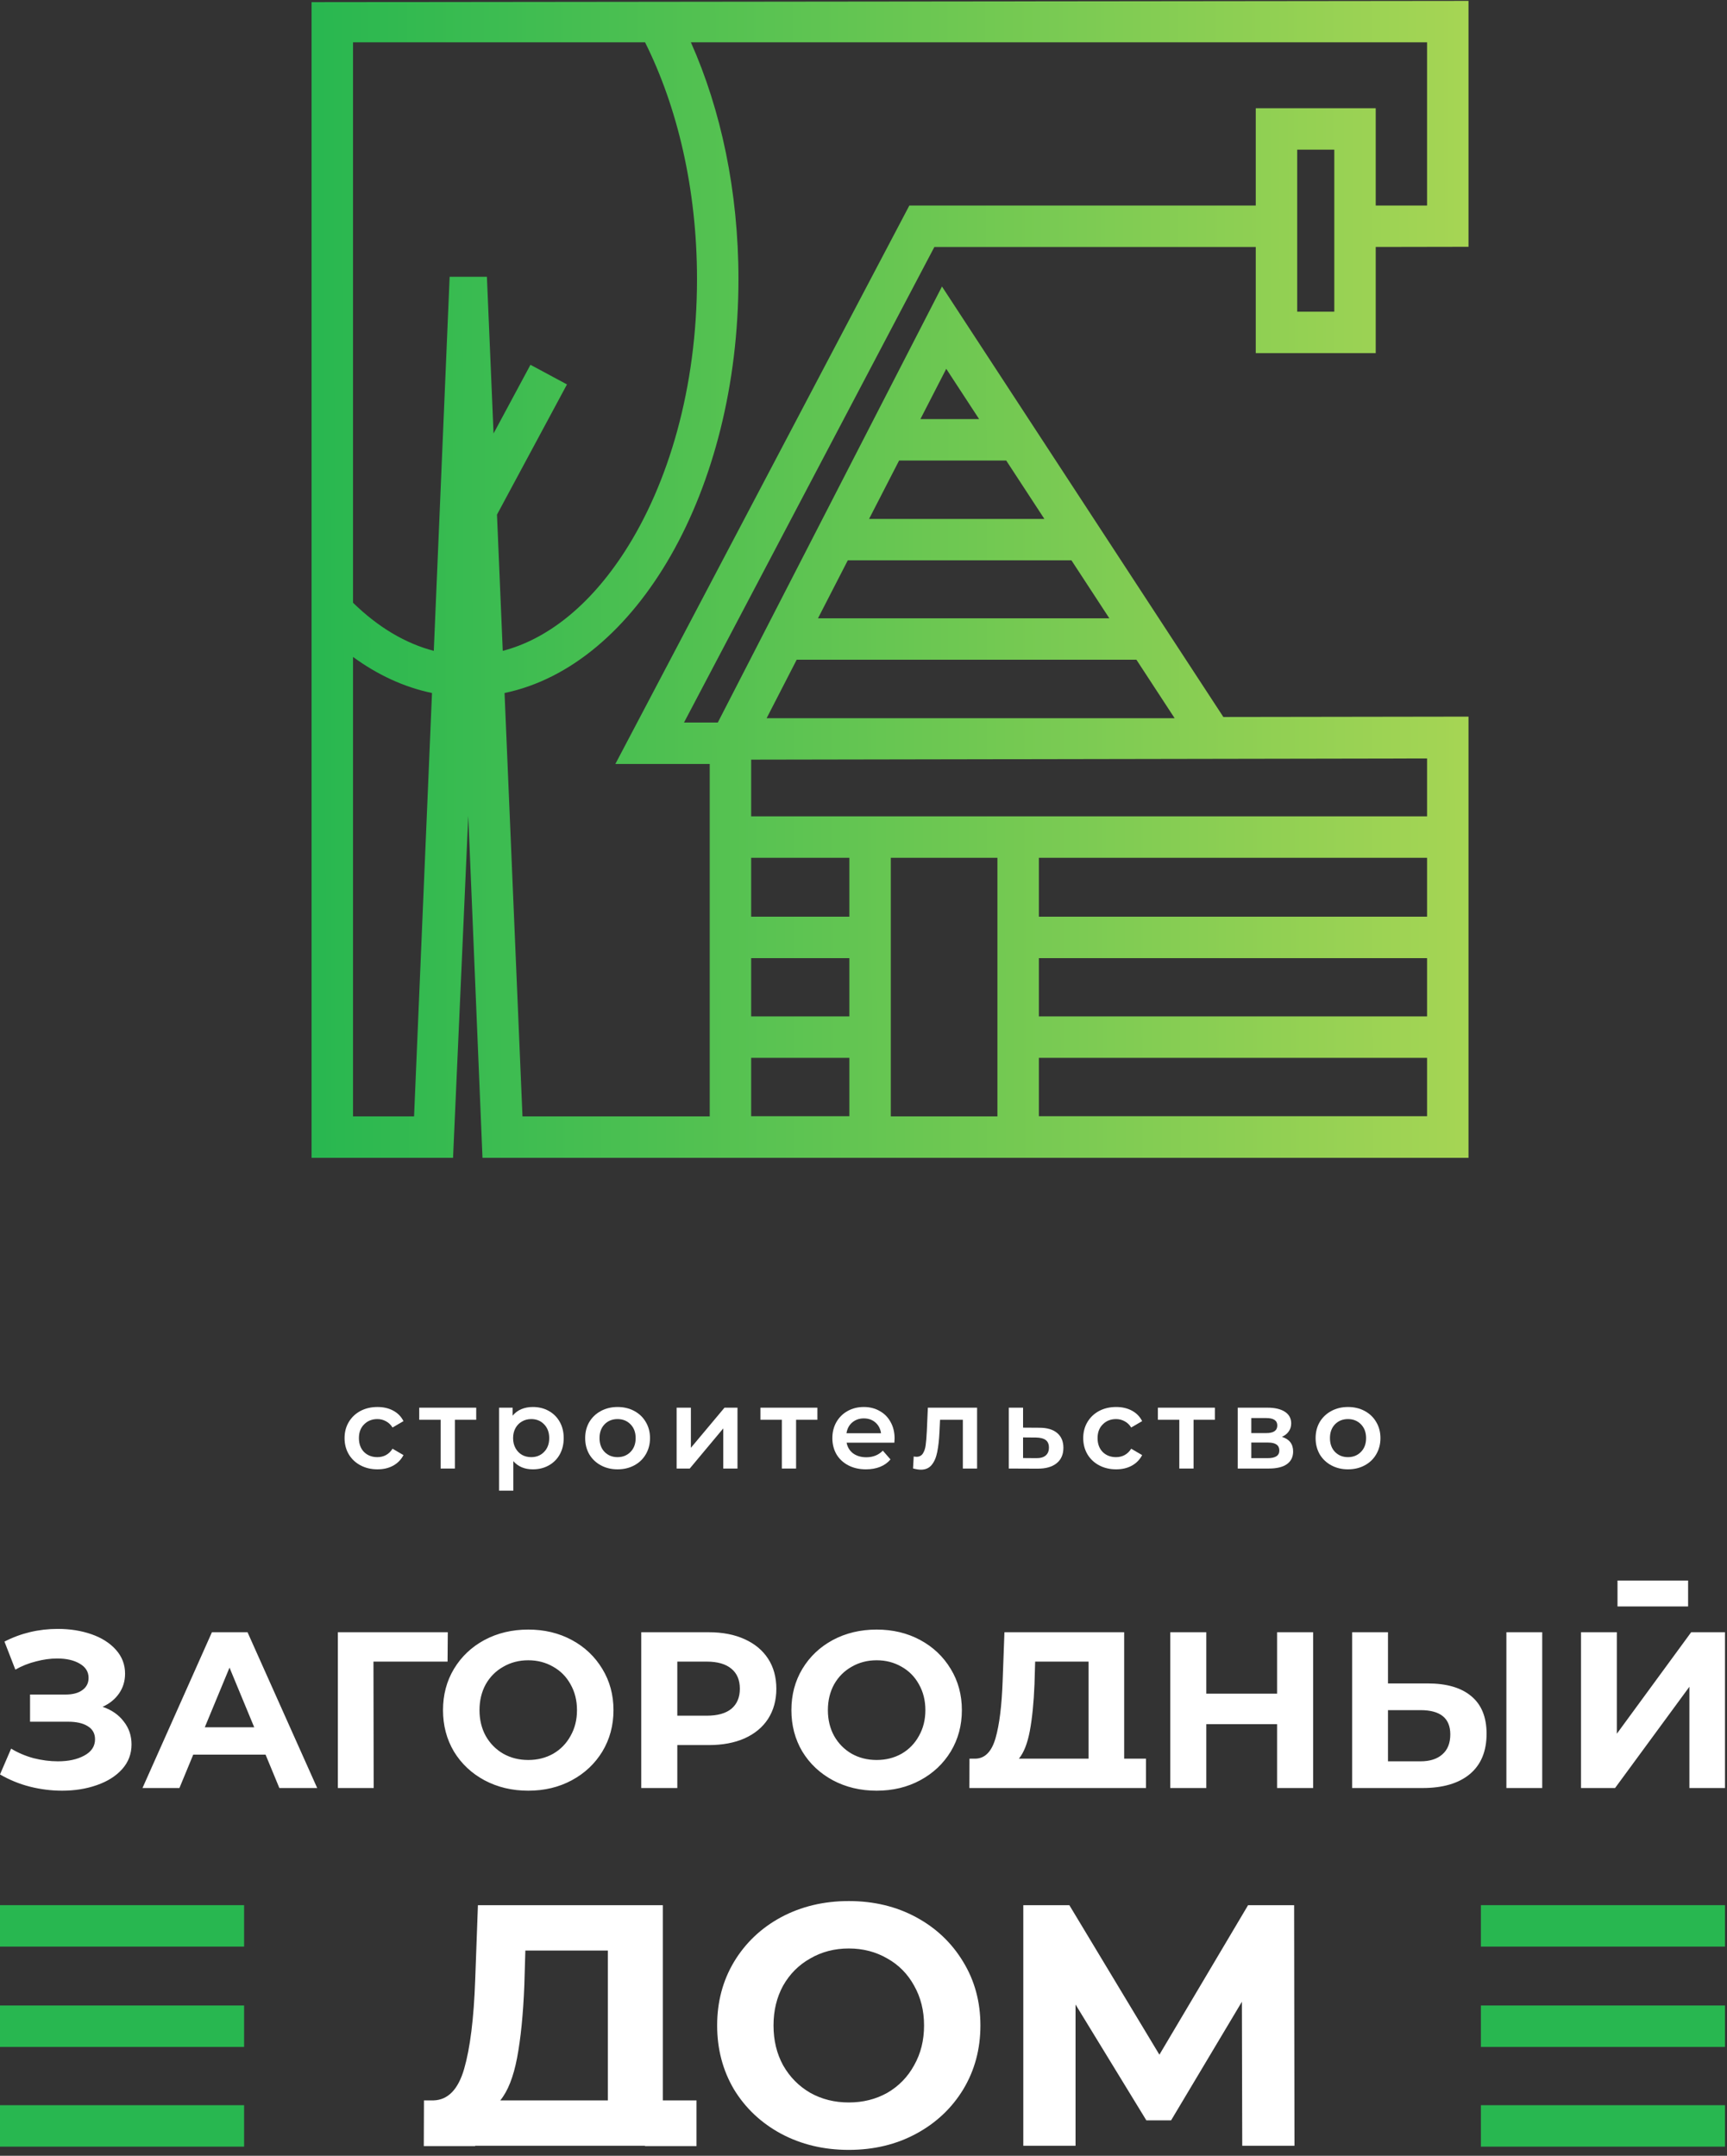 <svg width="145" height="181" viewBox="0 0 145 181" fill="none" xmlns="http://www.w3.org/2000/svg">
<rect x="0" y="0" width="145" height="181" fill="#333333" stroke="none"/>
<path d="M0 163.437H20.495V159.957H0V163.437Z" fill="#28B750"/>
<path d="M20.495 171.861H0V168.381H20.495V171.861Z" fill="#28B750"/>
<path d="M20.495 180.233H0V176.753H20.495V180.233Z" fill="#28B750"/>
<path d="M124.337 163.437H144.833V159.957H124.337V163.437Z" fill="#28B750"/>
<path d="M144.833 171.861H124.337V168.381H144.833V171.861Z" fill="#28B750"/>
<path d="M144.833 180.233H124.337V176.753H144.833V180.233Z" fill="#28B750"/>
<path d="M31.694 123.366C31.165 123.366 30.69 123.254 30.269 123.031C29.848 122.808 29.519 122.498 29.283 122.103C29.047 121.701 28.929 121.248 28.929 120.744C28.929 120.24 29.047 119.79 29.283 119.395C29.519 118.999 29.844 118.69 30.259 118.467C30.68 118.243 31.159 118.132 31.694 118.132C32.198 118.132 32.639 118.234 33.015 118.438C33.398 118.642 33.685 118.936 33.876 119.318L32.957 119.854C32.811 119.618 32.626 119.443 32.402 119.328C32.185 119.207 31.946 119.146 31.685 119.146C31.238 119.146 30.868 119.293 30.575 119.586C30.281 119.873 30.135 120.259 30.135 120.744C30.135 121.229 30.278 121.618 30.565 121.912C30.859 122.199 31.232 122.342 31.685 122.342C31.946 122.342 32.185 122.285 32.402 122.17C32.626 122.049 32.811 121.87 32.957 121.634L33.876 122.17C33.678 122.553 33.388 122.849 33.005 123.06C32.629 123.264 32.192 123.366 31.694 123.366Z" fill="white"/>
<path d="M39.983 119.204H38.193V123.299H36.997V119.204H35.198V118.189H39.983V119.204Z" fill="white"/>
<path d="M44.735 118.132C45.233 118.132 45.676 118.24 46.066 118.457C46.461 118.674 46.77 118.98 46.994 119.376C47.217 119.771 47.329 120.227 47.329 120.744C47.329 121.261 47.217 121.72 46.994 122.122C46.77 122.518 46.461 122.824 46.066 123.041C45.676 123.258 45.233 123.366 44.735 123.366C44.046 123.366 43.501 123.136 43.099 122.677V125.155H41.903V118.189H43.042V118.859C43.239 118.617 43.482 118.435 43.769 118.314C44.062 118.192 44.385 118.132 44.735 118.132ZM44.601 122.342C45.042 122.342 45.402 122.195 45.683 121.902C45.97 121.609 46.113 121.223 46.113 120.744C46.113 120.266 45.97 119.88 45.683 119.586C45.402 119.293 45.042 119.146 44.601 119.146C44.314 119.146 44.056 119.213 43.826 119.347C43.597 119.475 43.415 119.66 43.281 119.902C43.147 120.145 43.08 120.425 43.08 120.744C43.08 121.063 43.147 121.344 43.281 121.586C43.415 121.829 43.597 122.017 43.826 122.151C44.056 122.278 44.314 122.342 44.601 122.342Z" fill="white"/>
<path d="M51.849 123.366C51.332 123.366 50.867 123.254 50.452 123.031C50.037 122.808 49.712 122.498 49.476 122.103C49.246 121.701 49.132 121.248 49.132 120.744C49.132 120.24 49.246 119.79 49.476 119.395C49.712 118.999 50.037 118.69 50.452 118.467C50.867 118.243 51.332 118.132 51.849 118.132C52.372 118.132 52.841 118.243 53.256 118.467C53.67 118.69 53.992 118.999 54.222 119.395C54.458 119.79 54.576 120.24 54.576 120.744C54.576 121.248 54.458 121.701 54.222 122.103C53.992 122.498 53.67 122.808 53.256 123.031C52.841 123.254 52.372 123.366 51.849 123.366ZM51.849 122.342C52.289 122.342 52.653 122.195 52.94 121.902C53.227 121.609 53.37 121.223 53.37 120.744C53.37 120.266 53.227 119.88 52.94 119.586C52.653 119.293 52.289 119.146 51.849 119.146C51.409 119.146 51.045 119.293 50.758 119.586C50.477 119.88 50.337 120.266 50.337 120.744C50.337 121.223 50.477 121.609 50.758 121.902C51.045 122.195 51.409 122.342 51.849 122.342Z" fill="white"/>
<path d="M56.81 118.189H58.007V121.558L60.829 118.189H61.92V123.299H60.724V119.931L57.911 123.299H56.81V118.189Z" fill="white"/>
<path d="M68.63 119.204H66.84V123.299H65.644V119.204H63.845V118.189H68.63V119.204Z" fill="white"/>
<path d="M75.11 120.773C75.11 120.856 75.104 120.974 75.091 121.127H71.082C71.152 121.503 71.334 121.803 71.627 122.026C71.927 122.243 72.297 122.352 72.737 122.352C73.298 122.352 73.761 122.167 74.124 121.797L74.766 122.534C74.536 122.808 74.246 123.015 73.895 123.156C73.544 123.296 73.148 123.366 72.708 123.366C72.147 123.366 71.653 123.254 71.225 123.031C70.798 122.808 70.466 122.498 70.23 122.103C70 121.701 69.885 121.248 69.885 120.744C69.885 120.247 69.997 119.8 70.22 119.405C70.45 119.003 70.766 118.69 71.168 118.467C71.57 118.243 72.022 118.132 72.526 118.132C73.024 118.132 73.467 118.243 73.856 118.467C74.252 118.684 74.558 118.993 74.775 119.395C74.998 119.79 75.11 120.25 75.11 120.773ZM72.526 119.089C72.144 119.089 71.818 119.204 71.55 119.433C71.289 119.656 71.129 119.956 71.072 120.333H73.971C73.92 119.963 73.764 119.663 73.502 119.433C73.241 119.204 72.916 119.089 72.526 119.089Z" fill="white"/>
<path d="M82.037 118.189V123.299H80.841V119.204H78.927L78.879 120.218C78.847 120.894 78.783 121.462 78.688 121.921C78.598 122.374 78.442 122.735 78.219 123.002C78.002 123.264 77.702 123.395 77.319 123.395C77.141 123.395 76.921 123.36 76.659 123.29L76.716 122.285C76.806 122.304 76.882 122.313 76.946 122.313C77.189 122.313 77.37 122.218 77.492 122.026C77.613 121.829 77.689 121.596 77.721 121.328C77.76 121.054 77.791 120.664 77.817 120.16L77.903 118.189H82.037Z" fill="white"/>
<path d="M87.265 119.873C87.916 119.873 88.413 120.02 88.758 120.314C89.109 120.607 89.284 121.022 89.284 121.558C89.284 122.119 89.093 122.553 88.71 122.859C88.327 123.165 87.788 123.315 87.093 123.309L84.7 123.299V118.189H85.897V119.864L87.265 119.873ZM86.987 122.428C87.338 122.435 87.606 122.361 87.791 122.208C87.976 122.055 88.069 121.832 88.069 121.538C88.069 121.251 87.979 121.041 87.801 120.907C87.622 120.773 87.351 120.703 86.987 120.696L85.897 120.687V122.419L86.987 122.428Z" fill="white"/>
<path d="M93.713 123.366C93.184 123.366 92.708 123.254 92.287 123.031C91.866 122.808 91.538 122.498 91.302 122.103C91.066 121.701 90.948 121.248 90.948 120.744C90.948 120.24 91.066 119.79 91.302 119.395C91.538 118.999 91.863 118.69 92.278 118.467C92.699 118.243 93.177 118.132 93.713 118.132C94.217 118.132 94.657 118.234 95.034 118.438C95.416 118.642 95.704 118.936 95.895 119.318L94.976 119.854C94.829 119.618 94.644 119.443 94.421 119.328C94.204 119.207 93.965 119.146 93.704 119.146C93.257 119.146 92.887 119.293 92.594 119.586C92.3 119.873 92.153 120.259 92.153 120.744C92.153 121.229 92.297 121.618 92.584 121.912C92.877 122.199 93.251 122.342 93.704 122.342C93.965 122.342 94.204 122.285 94.421 122.17C94.644 122.049 94.829 121.87 94.976 121.634L95.895 122.17C95.697 122.553 95.407 122.849 95.024 123.06C94.648 123.264 94.211 123.366 93.713 123.366Z" fill="white"/>
<path d="M102.002 119.204H100.212V123.299H99.016V119.204H97.217V118.189H102.002V119.204Z" fill="white"/>
<path d="M107.625 120.639C108.257 120.83 108.572 121.239 108.572 121.864C108.572 122.323 108.4 122.677 108.056 122.926C107.711 123.175 107.201 123.299 106.525 123.299H103.922V118.189H106.419C107.044 118.189 107.532 118.304 107.883 118.534C108.234 118.763 108.41 119.089 108.41 119.51C108.41 119.771 108.339 119.998 108.199 120.189C108.065 120.381 107.874 120.53 107.625 120.639ZM105.06 120.323H106.314C106.933 120.323 107.242 120.109 107.242 119.682C107.242 119.267 106.933 119.06 106.314 119.06H105.06V120.323ZM106.429 122.428C107.086 122.428 107.414 122.215 107.414 121.787C107.414 121.564 107.338 121.398 107.185 121.29C107.032 121.175 106.792 121.117 106.467 121.117H105.06V122.428H106.429Z" fill="white"/>
<path d="M113.176 123.366C112.66 123.366 112.194 123.254 111.779 123.031C111.365 122.808 111.039 122.498 110.803 122.103C110.574 121.701 110.459 121.248 110.459 120.744C110.459 120.24 110.574 119.79 110.803 119.395C111.039 118.999 111.365 118.69 111.779 118.467C112.194 118.243 112.66 118.132 113.176 118.132C113.699 118.132 114.168 118.243 114.583 118.467C114.998 118.69 115.32 118.999 115.549 119.395C115.785 119.79 115.903 120.24 115.903 120.744C115.903 121.248 115.785 121.701 115.549 122.103C115.32 122.498 114.998 122.808 114.583 123.031C114.168 123.254 113.699 123.366 113.176 123.366ZM113.176 122.342C113.617 122.342 113.98 122.195 114.267 121.902C114.554 121.609 114.698 121.223 114.698 120.744C114.698 120.266 114.554 119.88 114.267 119.586C113.98 119.293 113.617 119.146 113.176 119.146C112.736 119.146 112.373 119.293 112.085 119.586C111.805 119.88 111.664 120.266 111.664 120.744C111.664 121.223 111.805 121.609 112.085 121.902C112.373 122.195 112.736 122.342 113.176 122.342Z" fill="white"/>
<path fill-rule="evenodd" clip-rule="evenodd" d="M71.264 180.505C69.167 180.505 67.272 180.053 65.579 179.149C63.906 178.245 62.588 177.004 61.626 175.427C60.684 173.83 60.212 172.041 60.212 170.059C60.212 168.078 60.684 166.298 61.626 164.721C62.588 163.124 63.906 161.874 65.579 160.97C67.272 160.065 69.167 159.613 71.264 159.613C73.361 159.613 75.246 160.065 76.92 160.97C78.594 161.874 79.912 163.124 80.873 164.721C81.835 166.298 82.316 168.078 82.316 170.059C82.316 172.041 81.835 173.83 80.873 175.427C79.912 177.004 78.594 178.245 76.92 179.149C75.246 180.053 73.361 180.505 71.264 180.505ZM71.264 176.523C72.457 176.523 73.534 176.254 74.496 175.715C75.458 175.157 76.208 174.388 76.747 173.407C77.305 172.426 77.584 171.31 77.584 170.059C77.584 168.809 77.305 167.693 76.747 166.712C76.208 165.731 75.458 164.971 74.496 164.432C73.534 163.874 72.457 163.595 71.264 163.595C70.071 163.595 68.994 163.874 68.032 164.432C67.07 164.971 66.311 165.731 65.753 166.712C65.214 167.693 64.945 168.809 64.945 170.059C64.945 171.31 65.214 172.426 65.753 173.407C66.311 174.388 67.07 175.157 68.032 175.715C68.994 176.254 70.071 176.523 71.264 176.523ZM54.151 180.186H58.479V176.35H55.651V159.96H40.127L39.896 166.279C39.78 169.492 39.472 171.964 38.972 173.695C38.472 175.427 37.616 176.311 36.404 176.35H35.596L35.582 180.186H39.896V180.159H54.151V180.186ZM44.022 166.712C43.926 169.117 43.724 171.137 43.416 172.772C43.108 174.388 42.637 175.58 42.002 176.35H51.034V163.769H44.109L44.022 166.712ZM104.27 168.068L104.299 180.159H108.685L108.656 159.96H104.789L97.344 172.512L89.784 159.96H85.917V180.159H90.303V168.299L96.248 178.024H98.326L104.27 168.068Z" fill="white"/>
<path fill-rule="evenodd" clip-rule="evenodd" d="M10.389 144.536C9.966 143.975 9.374 143.564 8.614 143.303C9.2 143.041 9.66 142.667 9.997 142.182C10.333 141.696 10.501 141.141 10.501 140.519C10.501 139.759 10.246 139.092 9.735 138.519C9.224 137.946 8.539 137.51 7.68 137.211C6.82 136.912 5.88 136.763 4.858 136.763C3.251 136.763 1.756 137.118 0.374 137.828L1.289 140.182C1.837 139.871 2.417 139.64 3.027 139.491C3.637 139.329 4.229 139.248 4.802 139.248C5.575 139.248 6.204 139.391 6.689 139.678C7.188 139.964 7.437 140.363 7.437 140.874C7.437 141.31 7.262 141.652 6.914 141.901C6.577 142.15 6.104 142.275 5.494 142.275H2.523V144.555H5.718C6.415 144.555 6.964 144.679 7.362 144.928C7.773 145.177 7.979 145.545 7.979 146.031C7.979 146.616 7.68 147.071 7.082 147.395C6.496 147.719 5.755 147.881 4.858 147.881C4.198 147.881 3.519 147.793 2.822 147.619C2.136 147.432 1.507 147.164 0.934 146.816L0 148.983C0.797 149.444 1.638 149.787 2.523 150.011C3.419 150.235 4.316 150.347 5.213 150.347C6.272 150.347 7.244 150.191 8.128 149.88C9.025 149.569 9.735 149.12 10.258 148.535C10.782 147.949 11.043 147.258 11.043 146.461C11.043 145.726 10.825 145.084 10.389 144.536ZM16.224 147.32H22.297L23.455 150.123H26.632L20.783 137.043H17.793L11.963 150.123H15.065L16.224 147.32ZM19.27 140.014L21.344 145.022H17.195L19.27 140.014ZM37.578 139.509H31.356L31.375 150.123H28.366V137.043H37.597L37.578 139.509ZM40.67 149.469C41.767 150.054 42.994 150.347 44.352 150.347C45.709 150.347 46.93 150.054 48.014 149.469C49.098 148.883 49.951 148.08 50.574 147.058C51.197 146.025 51.508 144.866 51.508 143.583C51.508 142.3 51.197 141.148 50.574 140.126C49.951 139.092 49.098 138.282 48.014 137.697C46.93 137.111 45.709 136.819 44.352 136.819C42.994 136.819 41.767 137.111 40.67 137.697C39.587 138.282 38.733 139.092 38.111 140.126C37.5 141.148 37.195 142.3 37.195 143.583C37.195 144.866 37.5 146.025 38.111 147.058C38.733 148.08 39.587 148.883 40.67 149.469ZM46.444 147.245C45.821 147.594 45.124 147.769 44.352 147.769C43.579 147.769 42.882 147.594 42.259 147.245C41.636 146.884 41.144 146.386 40.782 145.75C40.434 145.115 40.259 144.393 40.259 143.583C40.259 142.773 40.434 142.051 40.782 141.415C41.144 140.78 41.636 140.288 42.259 139.939C42.882 139.578 43.579 139.397 44.352 139.397C45.124 139.397 45.821 139.578 46.444 139.939C47.067 140.288 47.553 140.78 47.902 141.415C48.263 142.051 48.444 142.773 48.444 143.583C48.444 144.393 48.263 145.115 47.902 145.75C47.553 146.386 47.067 146.884 46.444 147.245ZM59.502 137.043C60.66 137.043 61.663 137.236 62.51 137.622C63.37 138.008 64.03 138.557 64.491 139.267C64.952 139.977 65.182 140.817 65.182 141.789C65.182 142.748 64.952 143.589 64.491 144.312C64.03 145.022 63.37 145.57 62.51 145.956C61.663 146.33 60.66 146.517 59.502 146.517H56.867V150.123H53.84V137.043H59.502ZM59.334 144.05C60.243 144.05 60.934 143.857 61.408 143.471C61.881 143.072 62.118 142.512 62.118 141.789C62.118 141.054 61.881 140.494 61.408 140.107C60.934 139.709 60.243 139.509 59.334 139.509H56.867V144.05H59.334ZM69.921 149.469C71.018 150.054 72.245 150.347 73.603 150.347C74.96 150.347 76.181 150.054 77.265 149.469C78.349 148.883 79.202 148.08 79.825 147.058C80.448 146.025 80.759 144.866 80.759 143.583C80.759 142.3 80.448 141.148 79.825 140.126C79.202 139.092 78.349 138.282 77.265 137.697C76.181 137.111 74.96 136.819 73.603 136.819C72.245 136.819 71.018 137.111 69.921 137.697C68.838 138.282 67.984 139.092 67.362 140.126C66.751 141.148 66.446 142.3 66.446 143.583C66.446 144.866 66.751 146.025 67.362 147.058C67.984 148.08 68.838 148.883 69.921 149.469ZM75.695 147.245C75.072 147.594 74.375 147.769 73.603 147.769C72.83 147.769 72.133 147.594 71.51 147.245C70.887 146.884 70.395 146.386 70.034 145.75C69.685 145.115 69.51 144.393 69.51 143.583C69.51 142.773 69.685 142.051 70.034 141.415C70.395 140.78 70.887 140.288 71.51 139.939C72.133 139.578 72.83 139.397 73.603 139.397C74.375 139.397 75.072 139.578 75.695 139.939C76.318 140.288 76.804 140.78 77.153 141.415C77.514 142.051 77.695 142.773 77.695 143.583C77.695 144.393 77.514 145.115 77.153 145.75C76.804 146.386 76.318 146.884 75.695 147.245ZM93.414 150.124H96.217V147.656H94.386V137.043H84.333L84.183 141.135C84.109 143.215 83.909 144.816 83.586 145.937C83.262 147.058 82.707 147.631 81.923 147.656H81.399L81.391 150.124H84.183V150.123H93.414V150.124ZM86.856 141.415C86.793 142.973 86.662 144.281 86.463 145.339C86.264 146.386 85.959 147.158 85.548 147.656H91.396V139.509H86.912L86.856 141.415ZM107.224 150.123H110.251V137.043H107.224V142.2H101.282V137.043H98.255V150.123H101.282V144.76H107.224V150.123ZM119.863 141.341C121.457 141.341 122.678 141.696 123.525 142.406C124.384 143.116 124.814 144.168 124.814 145.564C124.814 147.046 124.341 148.18 123.394 148.964C122.46 149.737 121.139 150.123 119.433 150.123H113.528V137.043H116.536V141.341H119.863ZM119.265 147.881C120.049 147.881 120.66 147.688 121.096 147.301C121.544 146.915 121.768 146.355 121.768 145.62C121.768 144.262 120.934 143.583 119.265 143.583H116.536V147.881H119.265ZM126.477 137.043H129.486V150.123H126.477V137.043ZM135.751 137.043H132.743V150.123H135.602L141.843 141.621V150.123H144.832V137.043H141.992L135.751 145.564V137.043Z" fill="white"/>
<rect x="135.807" y="132.702" width="5.927" height="2.176" fill="white"/>
<path fill-rule="evenodd" clip-rule="evenodd" d="M26.161 0.181V97.21H38.038L39.316 68.501L40.51 97.21H123.297L123.297 60.199L123.297 60.168L102.714 60.199L79.089 24.056L60.267 60.663H57.43L78.451 20.735H105.434V29.648H115.507V20.735L123.297 20.721L123.297 0.074L26.161 0.181ZM52.435 46.337C56.125 40.633 58.521 32.544 58.521 23.43C58.521 15.829 56.854 8.941 54.16 3.554H29.64V50.606C31.765 52.682 34.069 54.035 36.421 54.645L37.752 23.238H40.881L41.439 36.395L44.538 30.628L47.603 32.276L41.727 43.209L42.212 54.645C45.908 53.686 49.488 50.893 52.435 46.337ZM36.271 58.185C33.929 57.699 31.7 56.661 29.64 55.157V93.731H34.765L36.271 58.185ZM43.868 93.731L42.362 58.185C53.45 55.885 62.001 41.201 62.001 23.43C62.001 16.05 60.526 9.203 58.008 3.554H119.817V17.255H115.507V9.087H105.434V17.255H76.35L51.666 64.143H59.589V93.731H43.868ZM119.817 63.679V68.541H63.068V63.78L119.817 63.679ZM87.224 72.021H119.817V76.965H87.224V72.021ZM87.224 80.445H119.817V85.337H87.224V80.445ZM87.224 88.817H119.817V93.718H87.224V88.817ZM83.744 72.021V93.731H74.793V72.021H83.744ZM71.313 72.021H63.068V76.965H71.313V72.021ZM71.313 80.445H63.068V85.337H71.313V80.445ZM71.313 88.817H63.068V93.718H71.313V88.817ZM64.366 60.301H98.623L95.414 55.391H66.89L64.366 60.301ZM68.679 51.912H93.14L89.96 47.047H71.18L68.679 51.912ZM72.969 43.568H87.686L84.482 38.666H75.489L72.969 43.568ZM77.278 35.187H82.207L79.448 30.966L77.278 35.187ZM108.913 12.567V26.169H112.028V12.567H108.913Z" fill="url(#paint0_linear_126_359)"/>
<defs>
<linearGradient id="paint0_linear_126_359" x1="26.161" y1="57.432" x2="123.313" y2="57.249" gradientUnits="userSpaceOnUse">
<stop stop-color="#28B750"/>
<stop offset="1" stop-color="#A6D554"/>
</linearGradient>
</defs>
</svg>
